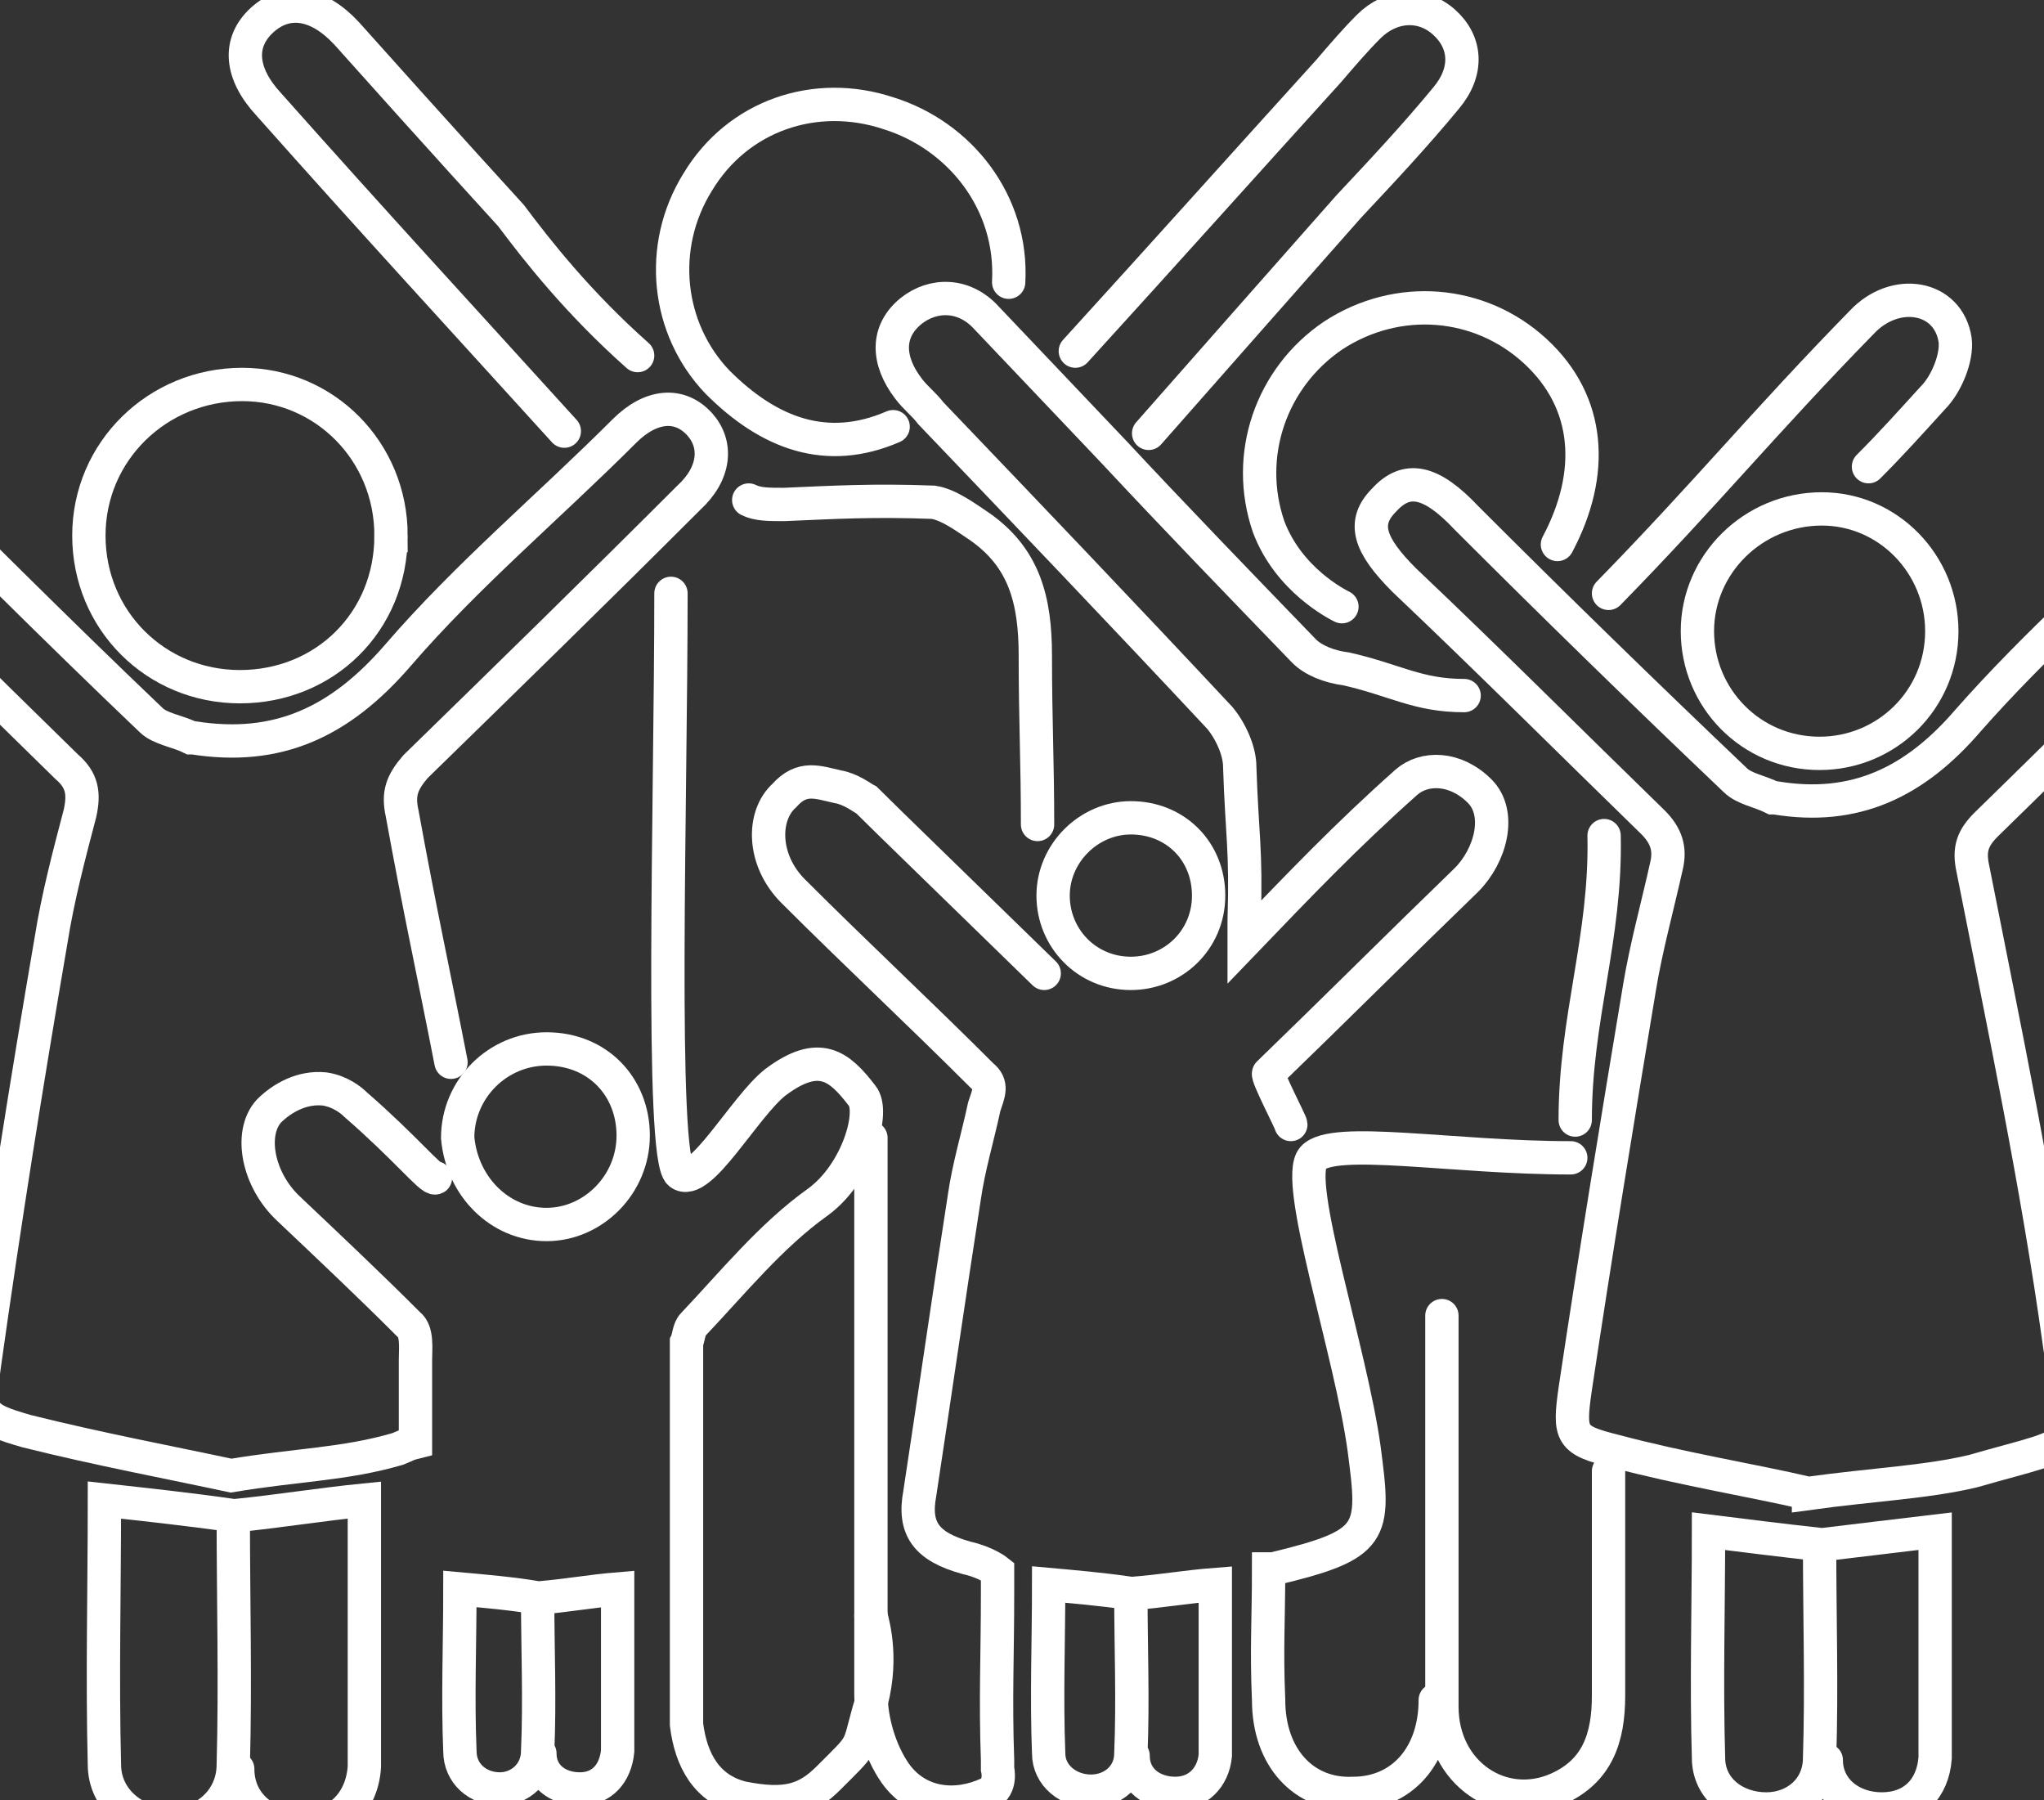 <svg id="Layer_1" xmlns="http://www.w3.org/2000/svg" viewBox="0 0 92 81"><rect x="0" y="0" width="92" height="81" fill="#333333" stroke="none"/><style>.st0,.st1{fill:none;stroke:#fff;stroke-width:1.5;stroke-linecap:round;stroke-miterlimit:10}.st1{display:none}</style><g id="ZZ-Elements"><g id="Elements_x2F_Category-Cards" transform="translate(-61 -876)"><g id="Family-and-Friends" transform="translate(45 835)"><g id="Category---Activity-Copy"><path class="st0" d="M100.1 62c1-1 1.9-2 2.9-3.1.6-.6 1.1-1.8 1-2.6-.3-2-2.7-2.4-4.2-.8-4.4 4.5-7 7.7-11.4 12.2M86.9 91.4c0-4.6 1.4-8.2 1.3-12.8M81.9 72.3c-2.1 0-3.1-.7-5.3-1.2-.8-.1-1.5-.4-1.9-.8-2.9-3-5.8-6-8.6-9l-5.7-6c-1-1.1-2.4-1.1-3.4-.3-1.1.9-1.1 2.2-.1 3.5.3.4.7.7 1 1.1 4.4 4.6 8.7 9.1 13 13.7.5.6.9 1.5.9 2.2.1 3.1.3 3.7.2 6.9v1c2.5-2.6 4.6-4.8 7.3-7.2.8-.7 2.2-.7 3.3.4 1 1 .5 2.9-.6 4-3 2.9-5.9 5.8-8.9 8.7-.1.1 1 2.2 1 2.3"/><path class="st1" d="M78.3 67.3c-.6-.7-1-1.4-1.3-2-.3-.7.2-2.1.8-2.7 1-.9 3.2-.8 4.8.8 1.1 1.1 2.3 2.2 3.4 3.3 1.3-1.3 1.6-2.4 1.6-4.3 0-4.1-3.4-7.5-7.4-7.5-4.1 0-7.4 3.4-7.5 7.4 0 4.7 4.5 7.3 7.4 7.5h.7c-.3-.2-.6-.5-1-.7-.2-.3-.8-1-1.5-1.8z"/><path class="st0" d="M76.4 68.3c-.2-.1-2.4-1.2-3.3-3.6-1.1-3.2.1-6.7 2.9-8.6 2.9-1.9 6.6-1.6 9.1.7s2.7 5.5 1 8.7M80.9 100.2v17.6c0 3 2.7 4.8 5.2 3.7 1.8-.8 2.3-2.3 2.3-4.2v-10.1"/><path class="st0" d="M86.7 93.1c-5.3 0-10.7-1-11.6 0s1.7 8.7 2.3 13.1c.5 3.8.5 4.3-4.1 5.4h-.2c0 2.3-.1 3.6 0 5.9 0 2.6 1.6 4.3 3.8 4.2 2.2 0 3.7-1.7 3.7-4.2"/><g><path class="st0" d="M44.7 57c-2.7-2.4-4.5-4.7-5.7-6.3 0 0-3.2-3.5-7.4-8.2-1.3-1.4-2.7-1.6-3.8-.6-1.1 1-1 2.4.3 3.8 4.8 5.4 8.4 9.3 13.3 14.7M62.7 78.1c0-2.8-.1-4.7-.1-7.6 0-2.5-.5-4.4-2.5-5.8-.6-.4-1.4-1-2.1-1.1-2.7-.1-4.4 0-6.7.1-.7 0-1.2 0-1.6-.2M55.2 92.2v25c0 1.2.4 2.6 1.1 3.6 1 1.4 2.7 1.6 4.2.9.6-.3.4-1.1.4-1.1v-.4c-.1-2.8 0-4.6 0-7.6v-.9s-.5-.4-1.4-.6c-1.8-.5-2.4-1.3-2.1-2.9.7-4.6 1.3-8.8 2-13.3.2-1.4.6-2.7.9-4.1.2-.6.4-1-.1-1.4-2.8-2.8-5.7-5.5-8.5-8.3-1.4-1.4-1.4-3.4-.4-4.3.8-.9 1.5-.6 2.4-.4.6.1 1.1.5 1.3.6.9.9 3.9 3.8 8 7.8"/><path class="st0" d="M46.2 67.7c0 9.3-.5 25.4.4 26.1.9.7 2.9-3 4.3-4.1 2-1.5 2.9-.7 3.9.6.6.7-.2 3.5-2 4.8-2.1 1.5-3.8 3.6-5.6 5.5-.2.2-.2.6-.3.8v17.2c.2 1.6.9 2.9 2.5 3.3 2 .4 2.9.1 3.9-.9 1.6-1.6 1.3-1.2 1.8-3 .7-2.2.2-3.9.1-4.3M56.2 60.2c-3 1.3-5.6.3-7.9-2-2.3-2.4-2.7-6.1-.9-9 1.8-3 5.3-4.2 8.6-3.1 3.2 1 5.6 4 5.4 7.6M64.4 56.8c4.1-4.5 7.5-8.3 11.4-12.6.6-.7 1.2-1.4 1.8-2 1-1 2.4-1.1 3.4-.2 1 .9 1.1 2.2.1 3.4-1.4 1.7-2.9 3.3-4.4 4.9-3.1 3.5-6 6.8-9 10.2"/></g><g><path class="st0" d="M36.3 88.8c-.8-4.1-1.4-6.8-2.2-11.2-.2-.9 0-1.4.6-2.1 4.1-4 8.2-8 12.3-12.1 1.2-1.1 1.3-2.4.5-3.3-.9-1-2.2-.9-3.4.3-3.4 3.4-7.1 6.5-10.2 10.1-2.6 3-5.4 4.3-9.2 3.7h-.1c-.6-.3-1.4-.4-1.8-.8-4.3-4.1-8.5-8.3-12.7-12.5-1.7-1.7-2.9-2-3.9-.8-1 1.1-.7 2.2 1 3.8 3.9 3.8 7.8 7.7 11.8 11.6.7.6.8 1.2.6 2.1-.5 1.9-1 3.8-1.3 5.7-1.1 6.4-2.1 12.7-3 19.1-.3 2.2-.2 2.4 1.9 3 3.2.8 6.4 1.4 9.2 2 3-.5 5.1-.5 7.5-1.2.5-.2.4-.2.8-.3v-3.7c0-.5.1-1.3-.3-1.6-1.8-1.8-3.5-3.4-5.4-5.2-1.4-1.3-1.8-3.4-.9-4.4.6-.6 1.5-1.1 2.5-1 .7.1 1.2.5 1.4.7 2.3 2 3.4 3.4 3.6 3.3"/><path class="st0" d="M33.6 65.1c0 3.9-3 6.8-6.8 6.8s-6.8-3-6.8-6.8 3.1-6.8 6.9-6.8c3.7 0 6.7 3 6.7 6.8zM26.5 109.2c0 3.8.1 7.5 0 11.2 0 1.6-1.3 2.7-2.8 2.7-1.6 0-3-1.1-3-2.7-.1-3.9 0-7.9 0-11.9 1.8.2 3.7.4 5.8.7zM26.6 109.2c2-.2 3.8-.5 5.8-.7v12c-.1 1.6-1.2 2.7-2.8 2.7-1.6 0-2.9-1-2.9-2.6"/></g><g><path class="st1" d="M66.4 111.5c-2-.4-4.3-.8-6.6-1.4-1.5-.4-1.6-.6-1.4-2.1.7-4.6 1.4-9.2 2.2-13.7.2-1.4.6-2.7.9-4.1.2-.6 0-1.1-.4-1.5-2.8-2.8-5.7-5.5-8.5-8.3-1.2-1.2-1.4-2-.7-2.7.8-.8 1.6-.7 2.8.6 3.1 3 6.1 6 9.2 9 .3.3.9.4 1.3.6h.1c2.7.4 4.8-.5 6.6-2.6 2.3-2.6 4.9-4.9 7.3-7.3.9-.9 1.8-1 2.4-.2.6.6.5 1.5-.3 2.4-2.9 2.9-5.9 5.8-8.9 8.7-.5.5-.6.8-.5 1.5 1 5.4 2.2 10.8 2.9 16.2.5 3.8 1 3.2-2.9 4.3-1.5.2-3.4.2-5.5.6z"/><path class="st0" d="M70.4 81.3c0 2-1.6 3.5-3.5 3.5-2 0-3.5-1.6-3.5-3.5s1.6-3.5 3.5-3.5c2 0 3.5 1.5 3.5 3.5zM66.9 112.7c0 2.4.1 4.8 0 7.2 0 1-.8 1.7-1.8 1.7s-1.9-.7-1.9-1.7c-.1-2.5 0-5.1 0-7.6 1.1.1 2.3.2 3.7.4zM67 112.7c1.3-.1 2.4-.3 3.7-.4v7.7c-.1 1-.8 1.7-1.8 1.7s-1.9-.6-1.9-1.7"/></g><g><path class="st0" d="M97.4 108.2c-2.6-.6-5.7-1.1-8.7-1.9-2-.5-2.1-.7-1.8-2.8.9-6 1.9-12.1 2.9-18.1.3-1.8.8-3.6 1.2-5.4.2-.8 0-1.4-.6-2-3.7-3.6-7.4-7.3-11.2-10.9-1.6-1.6-1.9-2.6-.9-3.6 1-1.1 2.1-.9 3.7.8 4 4 8 7.9 12.1 11.8.4.4 1.1.5 1.7.8h.1c3.6.6 6.3-.7 8.7-3.5 3-3.4 6.4-6.4 9.7-9.6 1.2-1.2 2.3-1.3 3.2-.3.8.9.7 2-.4 3.1-3.9 3.8-7.8 7.7-11.7 11.5-.6.6-.8 1.1-.6 2 1.4 7.1 2.9 14.2 3.9 21.4.7 5 1.3 4.2-3.9 5.7-2.1.5-4.5.6-7.4 1z"/><path class="st0" d="M103.4 69.4c0 3.1-2.5 5.5-5.5 5.5-3.1 0-5.5-2.5-5.5-5.5s2.5-5.5 5.6-5.5c3 0 5.4 2.5 5.4 5.5zM97.9 110.5c0 3.3.1 6.4 0 9.6 0 1.4-1.1 2.3-2.4 2.3-1.4 0-2.6-.9-2.6-2.3-.1-3.3 0-6.8 0-10.2 1.6.2 3.2.4 5 .6zM98.1 110.5c1.7-.2 3.3-.4 5-.6v10.2c-.1 1.4-1 2.3-2.4 2.3s-2.5-.9-2.5-2.2"/></g><g><path class="st1" d="M52.2 91.6c-.7-.8-1.6-.8-2.4 0-1.6 1.6-3.3 3.1-4.8 4.8-2.4 2.7-6.5 2.8-8.9.2-1.5-1.6-3.1-3.2-4.7-4.7-1-1-1.9-1.1-2.7-.3-.7.8-.6 1.7.4 2.7 1.8 1.8 3.7 3.5 5.5 5.4.4.4.6 1 .6 1.5.1 3 0 6.1 0 9.1v9.1c0 1.6.9 2.6 2.3 2.7 1.4 0 2.3-1 2.3-2.7 0-2.5-.3-3.4 0-5.8.1-.6.1-1.3.3-1.6.1-.1.3 0 .3 0 .2.2.2 1 .2 1.3 0 0 .1.2.1.3.1 2 0 4 .1 6 0 1.5 1.3 2.5 2.6 2.3s2-1.2 2-2.8v-17.8c0-.6.3-1.4.8-1.8 1.8-1.9 3.7-3.6 5.6-5.5 1-.7 1.1-1.6.4-2.4z"/><path class="st0" d="M40.6 96.1c2.1 0 3.9-1.8 3.9-4s-1.6-3.9-3.9-3.9c-2.2 0-4 1.8-4 4 .2 2.2 1.9 3.9 4 3.9zM40.2 112.9c0 2.3.1 4.6 0 6.9 0 1-.8 1.7-1.7 1.7-1 0-1.8-.7-1.8-1.7-.1-2.4 0-4.8 0-7.3 1.1.1 2.3.2 3.5.4zM40.3 112.9c1.2-.1 2.3-.3 3.5-.4v7.3c-.1 1-.7 1.7-1.7 1.7s-1.8-.6-1.8-1.6"/></g></g></g></g></g></svg>